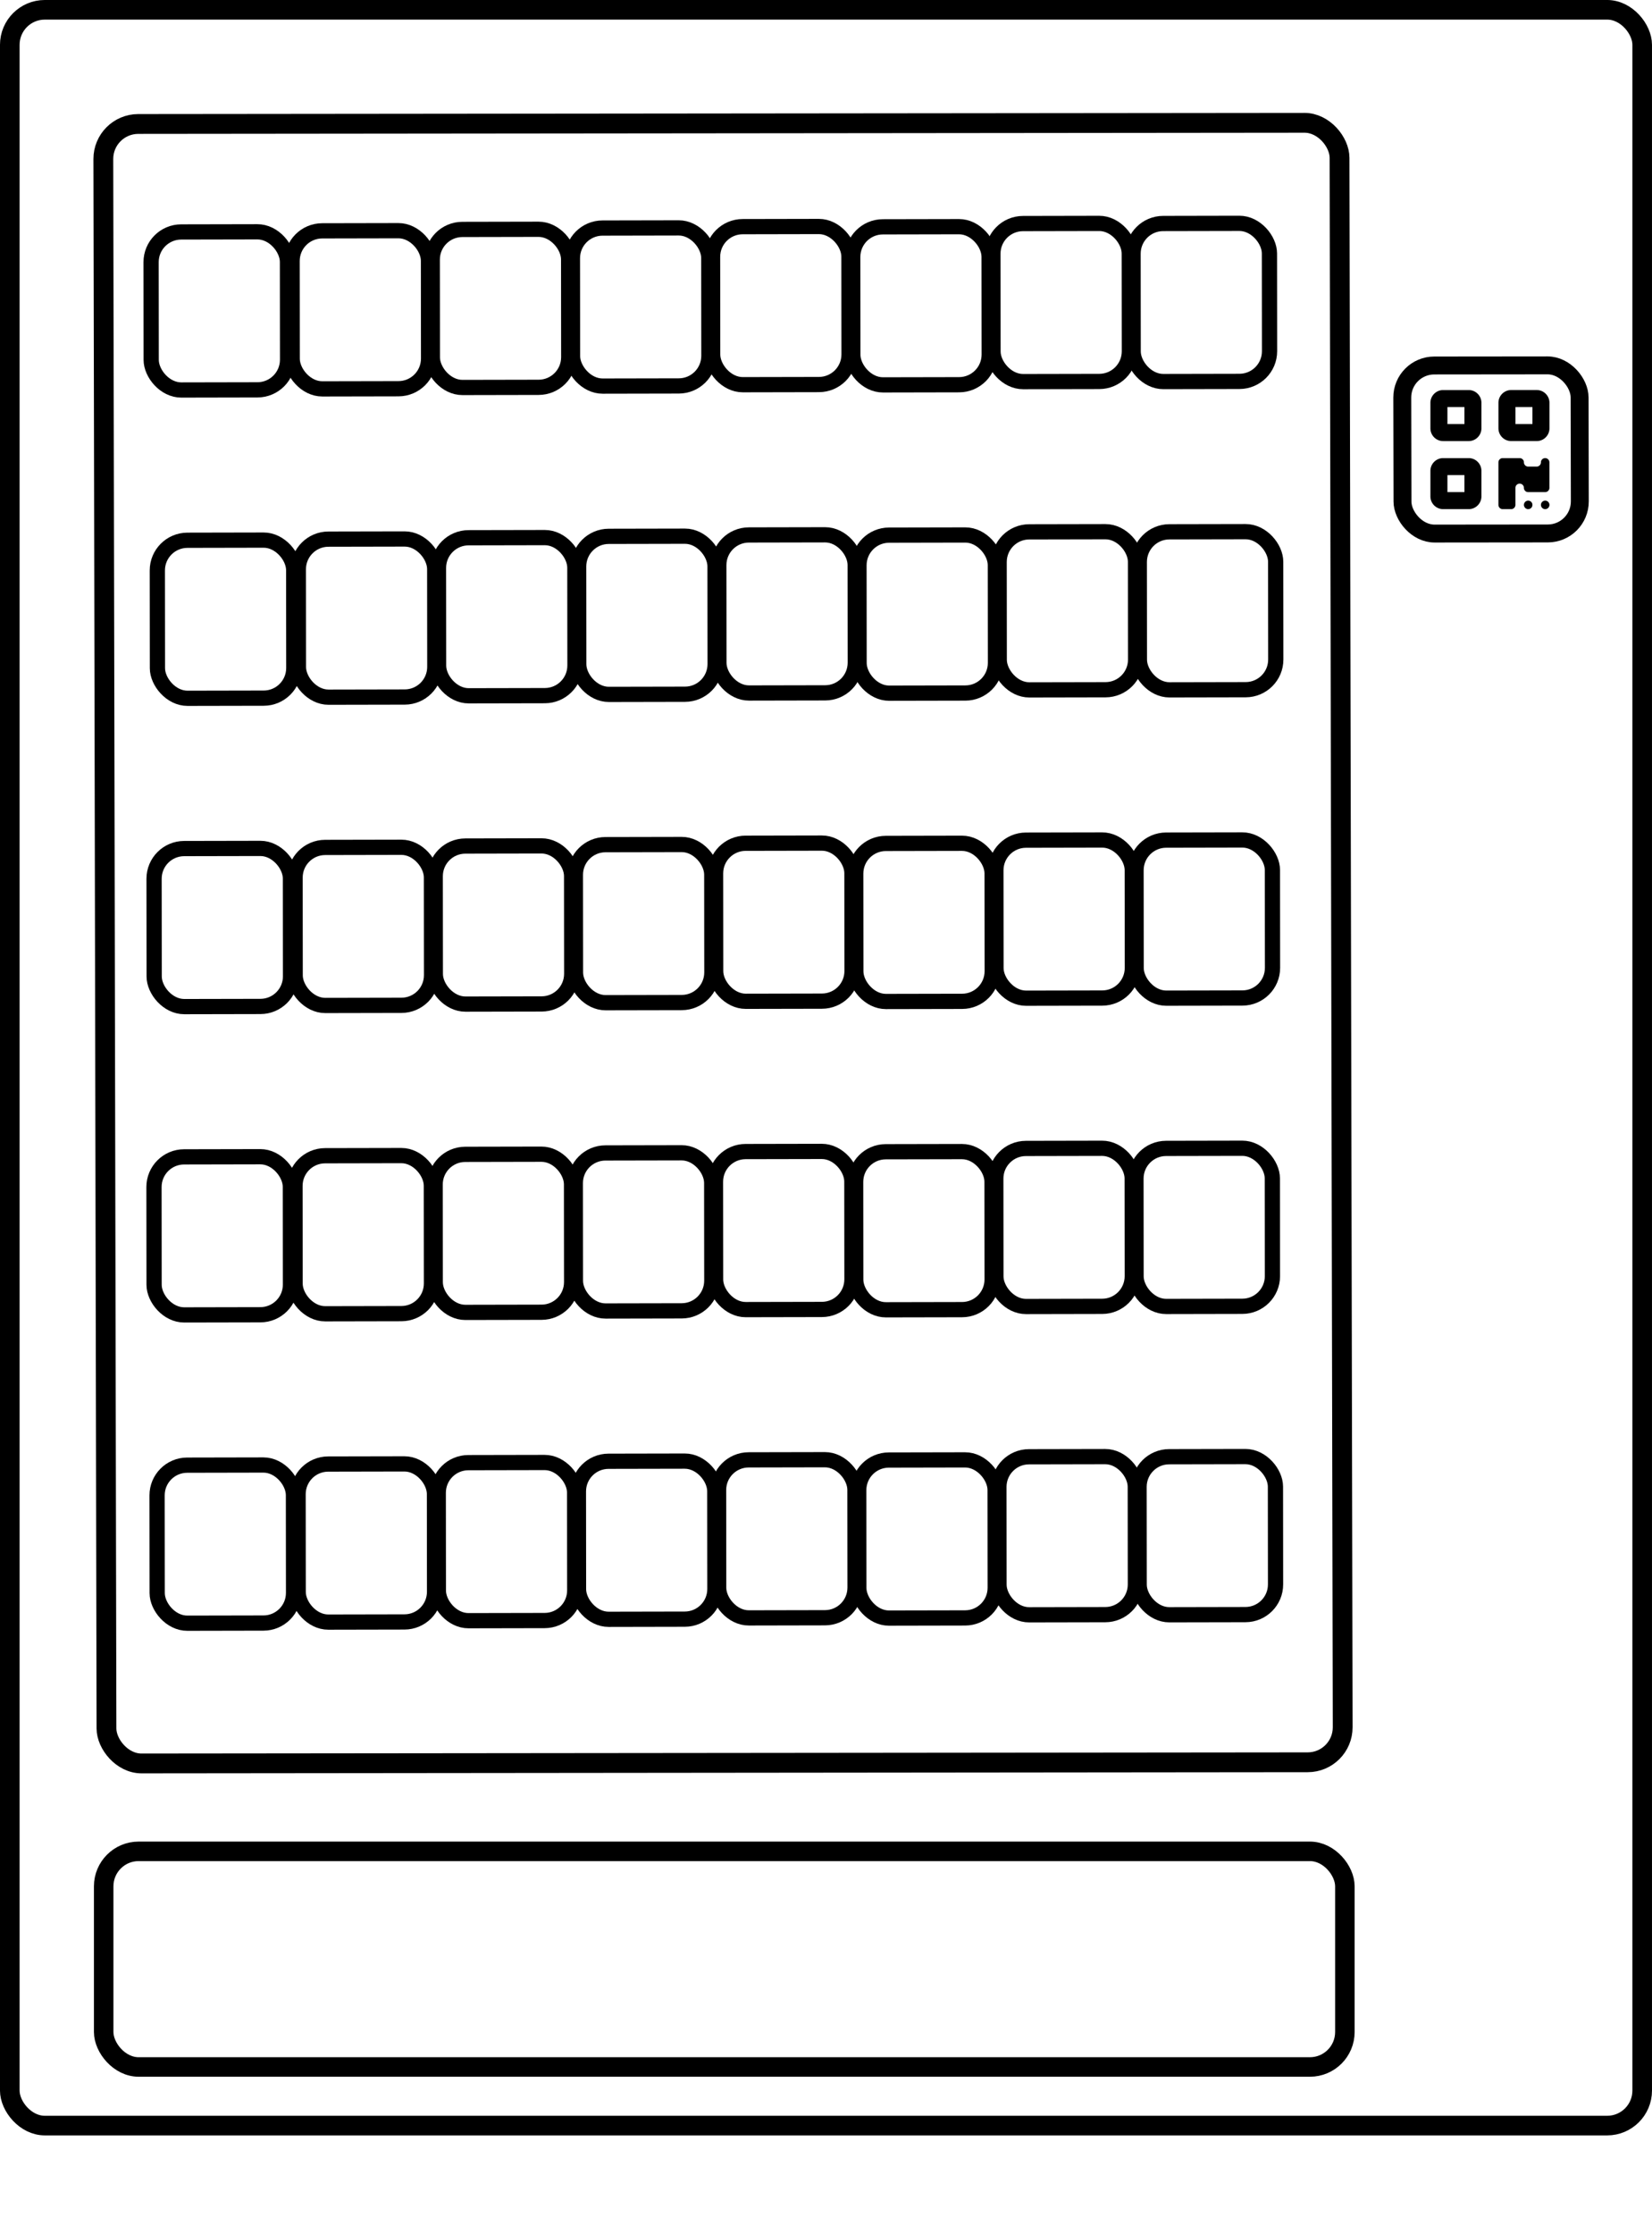 <?xml version="1.0" encoding="UTF-8" standalone="no"?>
<!-- Created with Inkscape (http://www.inkscape.org/) -->

<svg
   preserveAspectRatio="xMidYMiFd meet"
width="100%"
height="100%"
   viewBox="0 0 97.322 131.534"
   version="1.1"
   id="svg5"
   xml:space="preserve"
   inkscape:version="1.2.2 (732a01da63, 2022-12-09)"
   sodipodi:docname="Zeichnung.svg"
   inkscape:export-filename="Zeichnung2.svg"
   inkscape:export-xdpi="96"
   inkscape:export-ydpi="96"
   xmlns:inkscape="http://www.inkscape.org/namespaces/inkscape"
   xmlns:sodipodi="http://sodipodi.sourceforge.net/DTD/sodipodi-0.dtd"
   xmlns="http://www.w3.org/2000/svg"
   xmlns:svg="http://www.w3.org/2000/svg"><sodipodi:namedview
     id="namedview7"
     pagecolor="#ffffff"
     bordercolor="#666666"
     borderopacity="1.0"
     inkscape:showpageshadow="2"
     inkscape:pageopacity="0.0"
     inkscape:pagecheckerboard="0"
     inkscape:deskcolor="#d1d1d1"
     inkscape:document-units="mm"
     showgrid="false"
     inkscape:zoom="1.4142136"
     inkscape:cx="-21.213203"
     inkscape:cy="162.63456"
     inkscape:window-width="1920"
     inkscape:window-height="1017"
     inkscape:window-x="1358"
     inkscape:window-y="-8"
     inkscape:window-maximized="1"
     inkscape:current-layer="layer1" /><defs
     id="defs2"><inkscape:path-effect
       effect="fillet_chamfer"
       id="path-effect8561"
       is_visible="true"
       lpeversion="1"
       nodesatellites_param="F,0,0,1,0,0,0,1 @ F,0,0,1,0,0,0,1 @ F,0,0,1,0,1.579,0,1 @ F,0,0,1,0,1.46,0,1"
       unit="px"
       method="auto"
       mode="F"
       radius="0"
       chamfer_steps="1"
       flexible="false"
       use_knot_distance="true"
       apply_no_radius="true"
       apply_with_radius="true"
       only_selected="false"
       hide_knots="false" /><inkscape:path-effect
       effect="fillet_chamfer"
       id="path-effect8561-8"
       is_visible="true"
       lpeversion="1"
       nodesatellites_param="F,0,0,1,0,0,0,1 @ F,0,0,1,0,0,0,1 @ F,0,0,1,0,1.579,0,1 @ F,0,0,1,0,1.46,0,1"
       unit="px"
       method="auto"
       mode="F"
       radius="0"
       chamfer_steps="1"
       flexible="false"
       use_knot_distance="true"
       apply_no_radius="true"
       apply_with_radius="true"
       only_selected="false"
       hide_knots="false" /></defs><g
     inkscape:groupmode="layer"
     id="layer2"
     inkscape:label="Hintergrund"
     sodipodi:insensitive="true"
     transform="translate(-17.065,-76.941)"><rect
       style="opacity:1;fill:none;fill-opacity:1;fill-rule:evenodd;stroke:#000000;stroke-width:1.155;stroke-linecap:round;stroke-linejoin:round;stroke-miterlimit:5.3;stroke-dasharray:none;stroke-dashoffset:0;stroke-opacity:1;paint-order:stroke markers fill"
       id="rect111"
       width="96.167"
       height="124.58"
       x="17.642"
       y="77.518"
       ry="2.062" /><rect
       style="fill:none;fill-opacity:1;fill-rule:evenodd;stroke:#000000;stroke-width:1.167;stroke-linecap:round;stroke-linejoin:round;stroke-miterlimit:5.3;stroke-dasharray:none;stroke-dashoffset:0;stroke-opacity:1;paint-order:stroke markers fill"
       id="rect111-5"
       width="72.827"
       height="96.534"
       x="22.98"
       y="84.266"
       ry="2.061"
       transform="matrix(1,-0.001,0.002,1,0,0)" /></g><g
     inkscape:groupmode="layer"
     id="layer3"
     inkscape:label="Hintergrund 1"
     style="display:inline"
     transform="translate(-17.065,-76.941)"><rect
       style="fill:none;fill-opacity:1;fill-rule:evenodd;stroke:#000000;stroke-width:1.055;stroke-linecap:round;stroke-linejoin:round;stroke-miterlimit:5.3;stroke-dasharray:none;stroke-dashoffset:0;stroke-opacity:1;paint-order:stroke markers fill"
       id="rect4749-5-5-5-1-8-1"
       width="10.447"
       height="9.896"
       x="99.474"
       y="98.563"
       ry="1.887"
       transform="matrix(1,-0.001,0.002,1,0,0)" /><path
       d="m 101.333,100.659 c 0,-0.415 0.337,-0.751 0.751,-0.751 h 1.503 c 0.415,0 0.751,0.337 0.751,0.751 v 1.503 c 0,0.415 -0.337,0.751 -0.751,0.751 h -1.503 c -0.415,0 -0.751,-0.337 -0.751,-0.751 z m 1.002,0.25 v 1.002 h 1.002 v -1.002 z m -1.002,3.757 c 0,-0.415 0.337,-0.751 0.751,-0.751 h 1.503 c 0.415,0 0.751,0.337 0.751,0.751 v 1.503 c 0,0.415 -0.337,0.751 -0.751,0.751 h -1.503 c -0.415,0 -0.751,-0.337 -0.751,-0.751 z m 1.002,0.25 v 1.002 h 1.002 v -1.002 z m 3.757,-5.009 h 1.503 c 0.415,0 0.751,0.337 0.751,0.751 v 1.503 c 0,0.415 -0.337,0.751 -0.751,0.751 h -1.503 c -0.415,0 -0.751,-0.337 -0.751,-0.751 v -1.503 c 0,-0.415 0.337,-0.751 0.751,-0.751 z m 1.252,1.002 h -1.002 v 1.002 h 1.002 z m -2.004,3.256 c 0,-0.138 0.113,-0.25 0.25,-0.25 h 1.002 c 0.138,0 0.25,0.113 0.25,0.25 0,0.138 0.113,0.25 0.25,0.25 h 0.501 c 0.138,0 0.25,-0.113 0.25,-0.25 0,-0.138 0.113,-0.25 0.25,-0.25 0.138,0 0.25,0.113 0.25,0.25 v 1.503 c 0,0.138 -0.113,0.25 -0.25,0.25 h -1.002 c -0.138,0 -0.25,-0.113 -0.25,-0.25 0,-0.138 -0.113,-0.25 -0.25,-0.25 -0.138,0 -0.25,0.113 -0.25,0.25 v 1.002 c 0,0.138 -0.113,0.25 -0.25,0.25 h -0.501 c -0.138,0 -0.25,-0.113 -0.25,-0.25 z m 1.753,2.755 a 0.25,0.25 0 1 1 0,-0.501 0.25,0.25 0 1 1 0,0.501 z m 1.002,0 a 0.25,0.25 0 1 1 0,-0.501 0.25,0.25 0 1 1 0,0.501 z"
       id="path7689"
       style="stroke-width:0.016" /></g><path
     style="fill:none;fill-opacity:1;fill-rule:evenodd;stroke:#000000;stroke-width:0.767;stroke-linecap:round;stroke-linejoin:round;stroke-miterlimit:5.3;stroke-dasharray:none;stroke-dashoffset:0;stroke-opacity:1;paint-order:stroke markers fill"
     id="rect111-5-1"
     width="5.497"
     height="5.982"
     x="7.516"
     y="125.181"
     ry="0"
     transform="matrix(1,-0.001,0.002,1,0,0)"
     inkscape:path-effect="#path-effect8561"
     d="m 7.516,125.181 h 5.497 v 4.402 a 1.579,1.579 135 0 1 -1.579,1.579 H 8.976 a 1.46,1.46 45 0 1 -1.46,-1.46 z"
     sodipodi:type="rect" /><path
     style="fill:none;fill-opacity:1;fill-rule:evenodd;stroke:#000000;stroke-width:0.767;stroke-linecap:round;stroke-linejoin:round;stroke-miterlimit:5.3;stroke-dasharray:none;stroke-dashoffset:0;stroke-opacity:1;paint-order:stroke markers fill"
     id="rect111-5-1-1"
     width="5.497"
     height="5.982"
     x="82.792"
     y="125.255"
     ry="0"
     transform="matrix(1,-0.001,0.002,1,0,0)"
     inkscape:path-effect="#path-effect8561-8"
     d="m 82.792,125.255 h 5.497 v 4.402 a 1.579,1.579 135 0 1 -1.579,1.579 h -2.458 a 1.46,1.46 45 0 1 -1.46,-1.46 z"
     sodipodi:type="rect" /><rect
     style="fill:none;fill-opacity:1;fill-rule:evenodd;stroke:#000000;stroke-width:1.149;stroke-linecap:round;stroke-linejoin:round;stroke-miterlimit:5.3;stroke-dasharray:none;stroke-dashoffset:0;stroke-opacity:1;paint-order:stroke markers fill"
     id="rect111-2"
     width="73.121"
     height="12.697"
     x="6.108"
     y="109.009"
     ry="2.059" /><g
     inkscape:label="Ebene 1"
     inkscape:groupmode="layer"
     id="layer1"
     transform="translate(-17.065,-76.941)"><rect
       style="fill:none;fill-opacity:1;fill-rule:evenodd;stroke:#000000;stroke-width:0.897;stroke-linecap:round;stroke-linejoin:round;stroke-miterlimit:5.3;stroke-dasharray:none;stroke-dashoffset:0;stroke-opacity:1;paint-order:stroke markers fill"
       id="rect111-5-3"
       width="8.034"
       height="9.306"
       x="25.874"
       y="90.654"
       ry="1.774"
       transform="matrix(1,-0.002,0.001,1,0,0)"
       inkscape:label="Box" /><rect
       style="fill:none;fill-opacity:1;fill-rule:evenodd;stroke:#000000;stroke-width:0.897;stroke-linecap:round;stroke-linejoin:round;stroke-miterlimit:5.3;stroke-dasharray:none;stroke-dashoffset:0;stroke-opacity:1;paint-order:stroke markers fill"
       id="rect111-5-3-7"
       width="8.034"
       height="9.306"
       x="34.181"
       y="90.605"
       ry="1.774"
       transform="matrix(1,-0.002,0.001,1,0,0)"
       inkscape:label="Box" /><rect
       style="fill:none;fill-opacity:1;fill-rule:evenodd;stroke:#000000;stroke-width:0.897;stroke-linecap:round;stroke-linejoin:round;stroke-miterlimit:5.3;stroke-dasharray:none;stroke-dashoffset:0;stroke-opacity:1;paint-order:stroke markers fill"
       id="rect4749"
       width="8.034"
       height="9.306"
       x="42.438"
       y="90.539"
       ry="1.774"
       transform="matrix(1,-0.002,0.001,1,0,0)"
       inkscape:label="Box" /><rect
       style="fill:none;fill-opacity:1;fill-rule:evenodd;stroke:#000000;stroke-width:0.897;stroke-linecap:round;stroke-linejoin:round;stroke-miterlimit:5.3;stroke-dasharray:none;stroke-dashoffset:0;stroke-opacity:1;paint-order:stroke markers fill"
       id="rect4749-5"
       width="8.034"
       height="9.306"
       x="50.695"
       y="90.474"
       ry="1.774"
       transform="matrix(1,-0.002,0.001,1,0,0)"
       inkscape:label="Box" /><rect
       style="fill:none;fill-opacity:1;fill-rule:evenodd;stroke:#000000;stroke-width:0.897;stroke-linecap:round;stroke-linejoin:round;stroke-miterlimit:5.3;stroke-dasharray:none;stroke-dashoffset:0;stroke-opacity:1;paint-order:stroke markers fill"
       id="rect4749-5-5"
       width="8.034"
       height="9.306"
       x="58.952"
       y="90.408"
       ry="1.774"
       transform="matrix(1,-0.002,0.001,1,0,0)"
       inkscape:label="Box" /><rect
       style="fill:none;fill-opacity:1;fill-rule:evenodd;stroke:#000000;stroke-width:0.897;stroke-linecap:round;stroke-linejoin:round;stroke-miterlimit:5.3;stroke-dasharray:none;stroke-dashoffset:0;stroke-opacity:1;paint-order:stroke markers fill"
       id="rect4749-5-5-5"
       width="8.034"
       height="9.306"
       x="67.209"
       y="90.435"
       ry="1.774"
       transform="matrix(1,-0.002,0.001,1,0,0)"
       inkscape:label="Box" /><rect
       style="fill:none;fill-opacity:1;fill-rule:evenodd;stroke:#000000;stroke-width:0.897;stroke-linecap:round;stroke-linejoin:round;stroke-miterlimit:5.3;stroke-dasharray:none;stroke-dashoffset:0;stroke-opacity:1;paint-order:stroke markers fill"
       id="rect4749-5-5-5-1"
       width="8.034"
       height="9.306"
       x="75.467"
       y="90.259"
       ry="1.774"
       transform="matrix(1,-0.002,0.001,1,0,0)"
       inkscape:label="Box" /><rect
       style="fill:none;fill-opacity:1;fill-rule:evenodd;stroke:#000000;stroke-width:0.897;stroke-linecap:round;stroke-linejoin:round;stroke-miterlimit:5.3;stroke-dasharray:none;stroke-dashoffset:0;stroke-opacity:1;paint-order:stroke markers fill"
       id="rect4749-5-5-5-1-8"
       width="8.034"
       height="9.306"
       x="83.724"
       y="90.272"
       ry="1.774"
       transform="matrix(1,-0.002,0.001,1,0,0)"
       inkscape:label="Box" /><rect
       style="fill:none;fill-opacity:1;fill-rule:evenodd;stroke:#000000;stroke-width:0.897;stroke-linecap:round;stroke-linejoin:round;stroke-miterlimit:5.3;stroke-dasharray:none;stroke-dashoffset:0;stroke-opacity:1;paint-order:stroke markers fill"
       id="rect111-5-3-5"
       width="8.034"
       height="9.306"
       x="26.223"
       y="108.808"
       ry="1.774"
       transform="matrix(1,-0.002,0.001,1,0,0)"
       inkscape:label="Box" /><rect
       style="fill:none;fill-opacity:1;fill-rule:evenodd;stroke:#000000;stroke-width:0.897;stroke-linecap:round;stroke-linejoin:round;stroke-miterlimit:5.3;stroke-dasharray:none;stroke-dashoffset:0;stroke-opacity:1;paint-order:stroke markers fill"
       id="rect111-5-3-7-6"
       width="8.034"
       height="9.306"
       x="34.53"
       y="108.758"
       ry="1.774"
       transform="matrix(1,-0.002,0.001,1,0,0)"
       inkscape:label="Box" /><rect
       style="fill:none;fill-opacity:1;fill-rule:evenodd;stroke:#000000;stroke-width:0.897;stroke-linecap:round;stroke-linejoin:round;stroke-miterlimit:5.3;stroke-dasharray:none;stroke-dashoffset:0;stroke-opacity:1;paint-order:stroke markers fill"
       id="rect4749-4"
       width="8.034"
       height="9.306"
       x="42.787"
       y="108.693"
       ry="1.774"
       transform="matrix(1,-0.002,0.001,1,0,0)"
       inkscape:label="Box" /><rect
       style="fill:none;fill-opacity:1;fill-rule:evenodd;stroke:#000000;stroke-width:0.897;stroke-linecap:round;stroke-linejoin:round;stroke-miterlimit:5.3;stroke-dasharray:none;stroke-dashoffset:0;stroke-opacity:1;paint-order:stroke markers fill"
       id="rect4749-5-1"
       width="8.034"
       height="9.306"
       x="51.044"
       y="108.627"
       ry="1.774"
       transform="matrix(1,-0.002,0.001,1,0,0)"
       inkscape:label="Box" /><rect
       style="fill:none;fill-opacity:1;fill-rule:evenodd;stroke:#000000;stroke-width:0.897;stroke-linecap:round;stroke-linejoin:round;stroke-miterlimit:5.3;stroke-dasharray:none;stroke-dashoffset:0;stroke-opacity:1;paint-order:stroke markers fill"
       id="rect4749-5-5-3"
       width="8.034"
       height="9.306"
       x="59.301"
       y="108.562"
       ry="1.774"
       transform="matrix(1,-0.002,0.001,1,0,0)"
       inkscape:label="Box" /><rect
       style="fill:none;fill-opacity:1;fill-rule:evenodd;stroke:#000000;stroke-width:0.897;stroke-linecap:round;stroke-linejoin:round;stroke-miterlimit:5.3;stroke-dasharray:none;stroke-dashoffset:0;stroke-opacity:1;paint-order:stroke markers fill"
       id="rect4749-5-5-5-5"
       width="8.034"
       height="9.306"
       x="67.559"
       y="108.589"
       ry="1.774"
       transform="matrix(1,-0.002,0.001,1,0,0)"
       inkscape:label="Box" /><rect
       style="fill:none;fill-opacity:1;fill-rule:evenodd;stroke:#000000;stroke-width:0.897;stroke-linecap:round;stroke-linejoin:round;stroke-miterlimit:5.3;stroke-dasharray:none;stroke-dashoffset:0;stroke-opacity:1;paint-order:stroke markers fill"
       id="rect4749-5-5-5-1-7"
       width="8.034"
       height="9.306"
       x="75.816"
       y="108.412"
       ry="1.774"
       transform="matrix(1,-0.002,0.001,1,0,0)"
       inkscape:label="Box" /><rect
       style="fill:none;fill-opacity:1;fill-rule:evenodd;stroke:#000000;stroke-width:0.897;stroke-linecap:round;stroke-linejoin:round;stroke-miterlimit:5.3;stroke-dasharray:none;stroke-dashoffset:0;stroke-opacity:1;paint-order:stroke markers fill"
       id="rect4749-5-5-5-1-8-2"
       width="8.034"
       height="9.306"
       x="84.073"
       y="108.426"
       ry="1.774"
       transform="matrix(1,-0.002,0.001,1,0,0)"
       inkscape:label="Box" /><rect
       style="fill:none;fill-opacity:1;fill-rule:evenodd;stroke:#000000;stroke-width:0.897;stroke-linecap:round;stroke-linejoin:round;stroke-miterlimit:5.3;stroke-dasharray:none;stroke-dashoffset:0;stroke-opacity:1;paint-order:stroke markers fill"
       id="rect7611"
       width="8.034"
       height="9.306"
       x="26.013"
       y="126.961"
       ry="1.774"
       transform="matrix(1,-0.002,0.001,1,0,0)"
       inkscape:label="Box" /><rect
       style="fill:none;fill-opacity:1;fill-rule:evenodd;stroke:#000000;stroke-width:0.897;stroke-linecap:round;stroke-linejoin:round;stroke-miterlimit:5.3;stroke-dasharray:none;stroke-dashoffset:0;stroke-opacity:1;paint-order:stroke markers fill"
       id="rect7613"
       width="8.034"
       height="9.306"
       x="34.32"
       y="126.911"
       ry="1.774"
       transform="matrix(1,-0.002,0.001,1,0,0)"
       inkscape:label="Box" /><rect
       style="fill:none;fill-opacity:1;fill-rule:evenodd;stroke:#000000;stroke-width:0.897;stroke-linecap:round;stroke-linejoin:round;stroke-miterlimit:5.3;stroke-dasharray:none;stroke-dashoffset:0;stroke-opacity:1;paint-order:stroke markers fill"
       id="rect7615"
       width="8.034"
       height="9.306"
       x="42.577"
       y="126.846"
       ry="1.774"
       transform="matrix(1,-0.002,0.001,1,0,0)"
       inkscape:label="Box" /><rect
       style="fill:none;fill-opacity:1;fill-rule:evenodd;stroke:#000000;stroke-width:0.897;stroke-linecap:round;stroke-linejoin:round;stroke-miterlimit:5.3;stroke-dasharray:none;stroke-dashoffset:0;stroke-opacity:1;paint-order:stroke markers fill"
       id="rect7617"
       width="8.034"
       height="9.306"
       x="50.834"
       y="126.78"
       ry="1.774"
       transform="matrix(1,-0.002,0.001,1,0,0)"
       inkscape:label="Box" /><rect
       style="fill:none;fill-opacity:1;fill-rule:evenodd;stroke:#000000;stroke-width:0.897;stroke-linecap:round;stroke-linejoin:round;stroke-miterlimit:5.3;stroke-dasharray:none;stroke-dashoffset:0;stroke-opacity:1;paint-order:stroke markers fill"
       id="rect7619"
       width="8.034"
       height="9.306"
       x="59.092"
       y="126.714"
       ry="1.774"
       transform="matrix(1,-0.002,0.001,1,0,0)"
       inkscape:label="Box" /><rect
       style="fill:none;fill-opacity:1;fill-rule:evenodd;stroke:#000000;stroke-width:0.897;stroke-linecap:round;stroke-linejoin:round;stroke-miterlimit:5.3;stroke-dasharray:none;stroke-dashoffset:0;stroke-opacity:1;paint-order:stroke markers fill"
       id="rect7621"
       width="8.034"
       height="9.306"
       x="67.349"
       y="126.742"
       ry="1.774"
       transform="matrix(1,-0.002,0.001,1,0,0)"
       inkscape:label="Box" /><rect
       style="fill:none;fill-opacity:1;fill-rule:evenodd;stroke:#000000;stroke-width:0.897;stroke-linecap:round;stroke-linejoin:round;stroke-miterlimit:5.3;stroke-dasharray:none;stroke-dashoffset:0;stroke-opacity:1;paint-order:stroke markers fill"
       id="rect7623"
       width="8.034"
       height="9.306"
       x="75.606"
       y="126.565"
       ry="1.774"
       transform="matrix(1,-0.002,0.001,1,0,0)"
       inkscape:label="Box" /><rect
       style="fill:none;fill-opacity:1;fill-rule:evenodd;stroke:#000000;stroke-width:0.897;stroke-linecap:round;stroke-linejoin:round;stroke-miterlimit:5.3;stroke-dasharray:none;stroke-dashoffset:0;stroke-opacity:1;paint-order:stroke markers fill"
       id="rect7625"
       width="8.034"
       height="9.306"
       x="83.863"
       y="126.579"
       ry="1.774"
       transform="matrix(1,-0.002,0.001,1,0,0)"
       inkscape:label="Box" /><rect
       style="fill:none;fill-opacity:1;fill-rule:evenodd;stroke:#000000;stroke-width:0.897;stroke-linecap:round;stroke-linejoin:round;stroke-miterlimit:5.3;stroke-dasharray:none;stroke-dashoffset:0;stroke-opacity:1;paint-order:stroke markers fill"
       id="rect7629"
       width="8.034"
       height="9.306"
       x="25.99"
       y="145.114"
       ry="1.774"
       transform="matrix(1,-0.002,0.001,1,0,0)"
       inkscape:label="Box" /><rect
       style="fill:none;fill-opacity:1;fill-rule:evenodd;stroke:#000000;stroke-width:0.897;stroke-linecap:round;stroke-linejoin:round;stroke-miterlimit:5.3;stroke-dasharray:none;stroke-dashoffset:0;stroke-opacity:1;paint-order:stroke markers fill"
       id="rect7631"
       width="8.034"
       height="9.306"
       x="34.297"
       y="145.064"
       ry="1.774"
       transform="matrix(1,-0.002,0.001,1,0,0)"
       inkscape:label="Box" /><rect
       style="fill:none;fill-opacity:1;fill-rule:evenodd;stroke:#000000;stroke-width:0.897;stroke-linecap:round;stroke-linejoin:round;stroke-miterlimit:5.3;stroke-dasharray:none;stroke-dashoffset:0;stroke-opacity:1;paint-order:stroke markers fill"
       id="rect7633"
       width="8.034"
       height="9.306"
       x="42.554"
       y="144.999"
       ry="1.774"
       transform="matrix(1,-0.002,0.001,1,0,0)"
       inkscape:label="Box" /><rect
       style="fill:none;fill-opacity:1;fill-rule:evenodd;stroke:#000000;stroke-width:0.897;stroke-linecap:round;stroke-linejoin:round;stroke-miterlimit:5.3;stroke-dasharray:none;stroke-dashoffset:0;stroke-opacity:1;paint-order:stroke markers fill"
       id="rect7635"
       width="8.034"
       height="9.306"
       x="50.812"
       y="144.933"
       ry="1.774"
       transform="matrix(1,-0.002,0.001,1,0,0)"
       inkscape:label="Box" /><rect
       style="fill:none;fill-opacity:1;fill-rule:evenodd;stroke:#000000;stroke-width:0.897;stroke-linecap:round;stroke-linejoin:round;stroke-miterlimit:5.3;stroke-dasharray:none;stroke-dashoffset:0;stroke-opacity:1;paint-order:stroke markers fill"
       id="rect7637"
       width="8.034"
       height="9.306"
       x="59.069"
       y="144.868"
       ry="1.774"
       transform="matrix(1,-0.002,0.001,1,0,0)"
       inkscape:label="Box" /><rect
       style="fill:none;fill-opacity:1;fill-rule:evenodd;stroke:#000000;stroke-width:0.897;stroke-linecap:round;stroke-linejoin:round;stroke-miterlimit:5.3;stroke-dasharray:none;stroke-dashoffset:0;stroke-opacity:1;paint-order:stroke markers fill"
       id="rect7639"
       width="8.034"
       height="9.306"
       x="67.326"
       y="144.895"
       ry="1.774"
       transform="matrix(1,-0.002,0.001,1,0,0)"
       inkscape:label="Box" /><rect
       style="fill:none;fill-opacity:1;fill-rule:evenodd;stroke:#000000;stroke-width:0.897;stroke-linecap:round;stroke-linejoin:round;stroke-miterlimit:5.3;stroke-dasharray:none;stroke-dashoffset:0;stroke-opacity:1;paint-order:stroke markers fill"
       id="rect7641"
       width="8.034"
       height="9.306"
       x="75.583"
       y="144.718"
       ry="1.774"
       transform="matrix(1,-0.002,0.001,1,0,0)"
       inkscape:label="Box" /><rect
       style="fill:none;fill-opacity:1;fill-rule:evenodd;stroke:#000000;stroke-width:0.897;stroke-linecap:round;stroke-linejoin:round;stroke-miterlimit:5.3;stroke-dasharray:none;stroke-dashoffset:0;stroke-opacity:1;paint-order:stroke markers fill"
       id="rect7643"
       width="8.034"
       height="9.306"
       x="83.84"
       y="144.732"
       ry="1.774"
       transform="matrix(1,-0.002,0.001,1,0,0)"
       inkscape:label="Box" /><rect
       style="fill:none;fill-opacity:1;fill-rule:evenodd;stroke:#000000;stroke-width:0.897;stroke-linecap:round;stroke-linejoin:round;stroke-miterlimit:5.3;stroke-dasharray:none;stroke-dashoffset:0;stroke-opacity:1;paint-order:stroke markers fill"
       id="rect7647"
       width="8.034"
       height="9.306"
       x="26.154"
       y="163.267"
       ry="1.774"
       transform="matrix(1,-0.002,0.001,1,0,0)"
       inkscape:label="Box" /><rect
       style="fill:none;fill-opacity:1;fill-rule:evenodd;stroke:#000000;stroke-width:0.897;stroke-linecap:round;stroke-linejoin:round;stroke-miterlimit:5.3;stroke-dasharray:none;stroke-dashoffset:0;stroke-opacity:1;paint-order:stroke markers fill"
       id="rect7649"
       width="8.034"
       height="9.306"
       x="34.461"
       y="163.218"
       ry="1.774"
       transform="matrix(1,-0.002,0.001,1,0,0)"
       inkscape:label="Box" /><rect
       style="fill:none;fill-opacity:1;fill-rule:evenodd;stroke:#000000;stroke-width:0.897;stroke-linecap:round;stroke-linejoin:round;stroke-miterlimit:5.3;stroke-dasharray:none;stroke-dashoffset:0;stroke-opacity:1;paint-order:stroke markers fill"
       id="rect7651"
       width="8.034"
       height="9.306"
       x="42.719"
       y="163.152"
       ry="1.774"
       transform="matrix(1,-0.002,0.001,1,0,0)"
       inkscape:label="Box" /><rect
       style="fill:none;fill-opacity:1;fill-rule:evenodd;stroke:#000000;stroke-width:0.897;stroke-linecap:round;stroke-linejoin:round;stroke-miterlimit:5.3;stroke-dasharray:none;stroke-dashoffset:0;stroke-opacity:1;paint-order:stroke markers fill"
       id="rect7653"
       width="8.034"
       height="9.306"
       x="50.976"
       y="163.087"
       ry="1.774"
       transform="matrix(1,-0.002,0.001,1,0,0)"
       inkscape:label="Box" /><rect
       style="fill:none;fill-opacity:1;fill-rule:evenodd;stroke:#000000;stroke-width:0.897;stroke-linecap:round;stroke-linejoin:round;stroke-miterlimit:5.3;stroke-dasharray:none;stroke-dashoffset:0;stroke-opacity:1;paint-order:stroke markers fill"
       id="rect7655"
       width="8.034"
       height="9.306"
       x="59.233"
       y="163.021"
       ry="1.774"
       transform="matrix(1,-0.002,0.001,1,0,0)"
       inkscape:label="Box" /><rect
       style="fill:none;fill-opacity:1;fill-rule:evenodd;stroke:#000000;stroke-width:0.897;stroke-linecap:round;stroke-linejoin:round;stroke-miterlimit:5.3;stroke-dasharray:none;stroke-dashoffset:0;stroke-opacity:1;paint-order:stroke markers fill"
       id="rect7657"
       width="8.034"
       height="9.306"
       x="67.49"
       y="163.048"
       ry="1.774"
       transform="matrix(1,-0.002,0.001,1,0,0)"
       inkscape:label="Box" /><rect
       style="fill:none;fill-opacity:1;fill-rule:evenodd;stroke:#000000;stroke-width:0.897;stroke-linecap:round;stroke-linejoin:round;stroke-miterlimit:5.3;stroke-dasharray:none;stroke-dashoffset:0;stroke-opacity:1;paint-order:stroke markers fill"
       id="rect7659"
       width="8.034"
       height="9.306"
       x="75.748"
       y="162.871"
       ry="1.774"
       transform="matrix(1,-0.002,0.001,1,0,0)"
       inkscape:label="Box" /><rect
       style="fill:none;fill-opacity:1;fill-rule:evenodd;stroke:#000000;stroke-width:0.897;stroke-linecap:round;stroke-linejoin:round;stroke-miterlimit:5.3;stroke-dasharray:none;stroke-dashoffset:0;stroke-opacity:1;paint-order:stroke markers fill"
       id="rect7661"
       width="8.034"
       height="9.306"
       x="84.005"
       y="162.885"
       ry="1.774"
       transform="matrix(1,-0.002,0.001,1,0,0)"
       inkscape:label="Box" /></g></svg>

